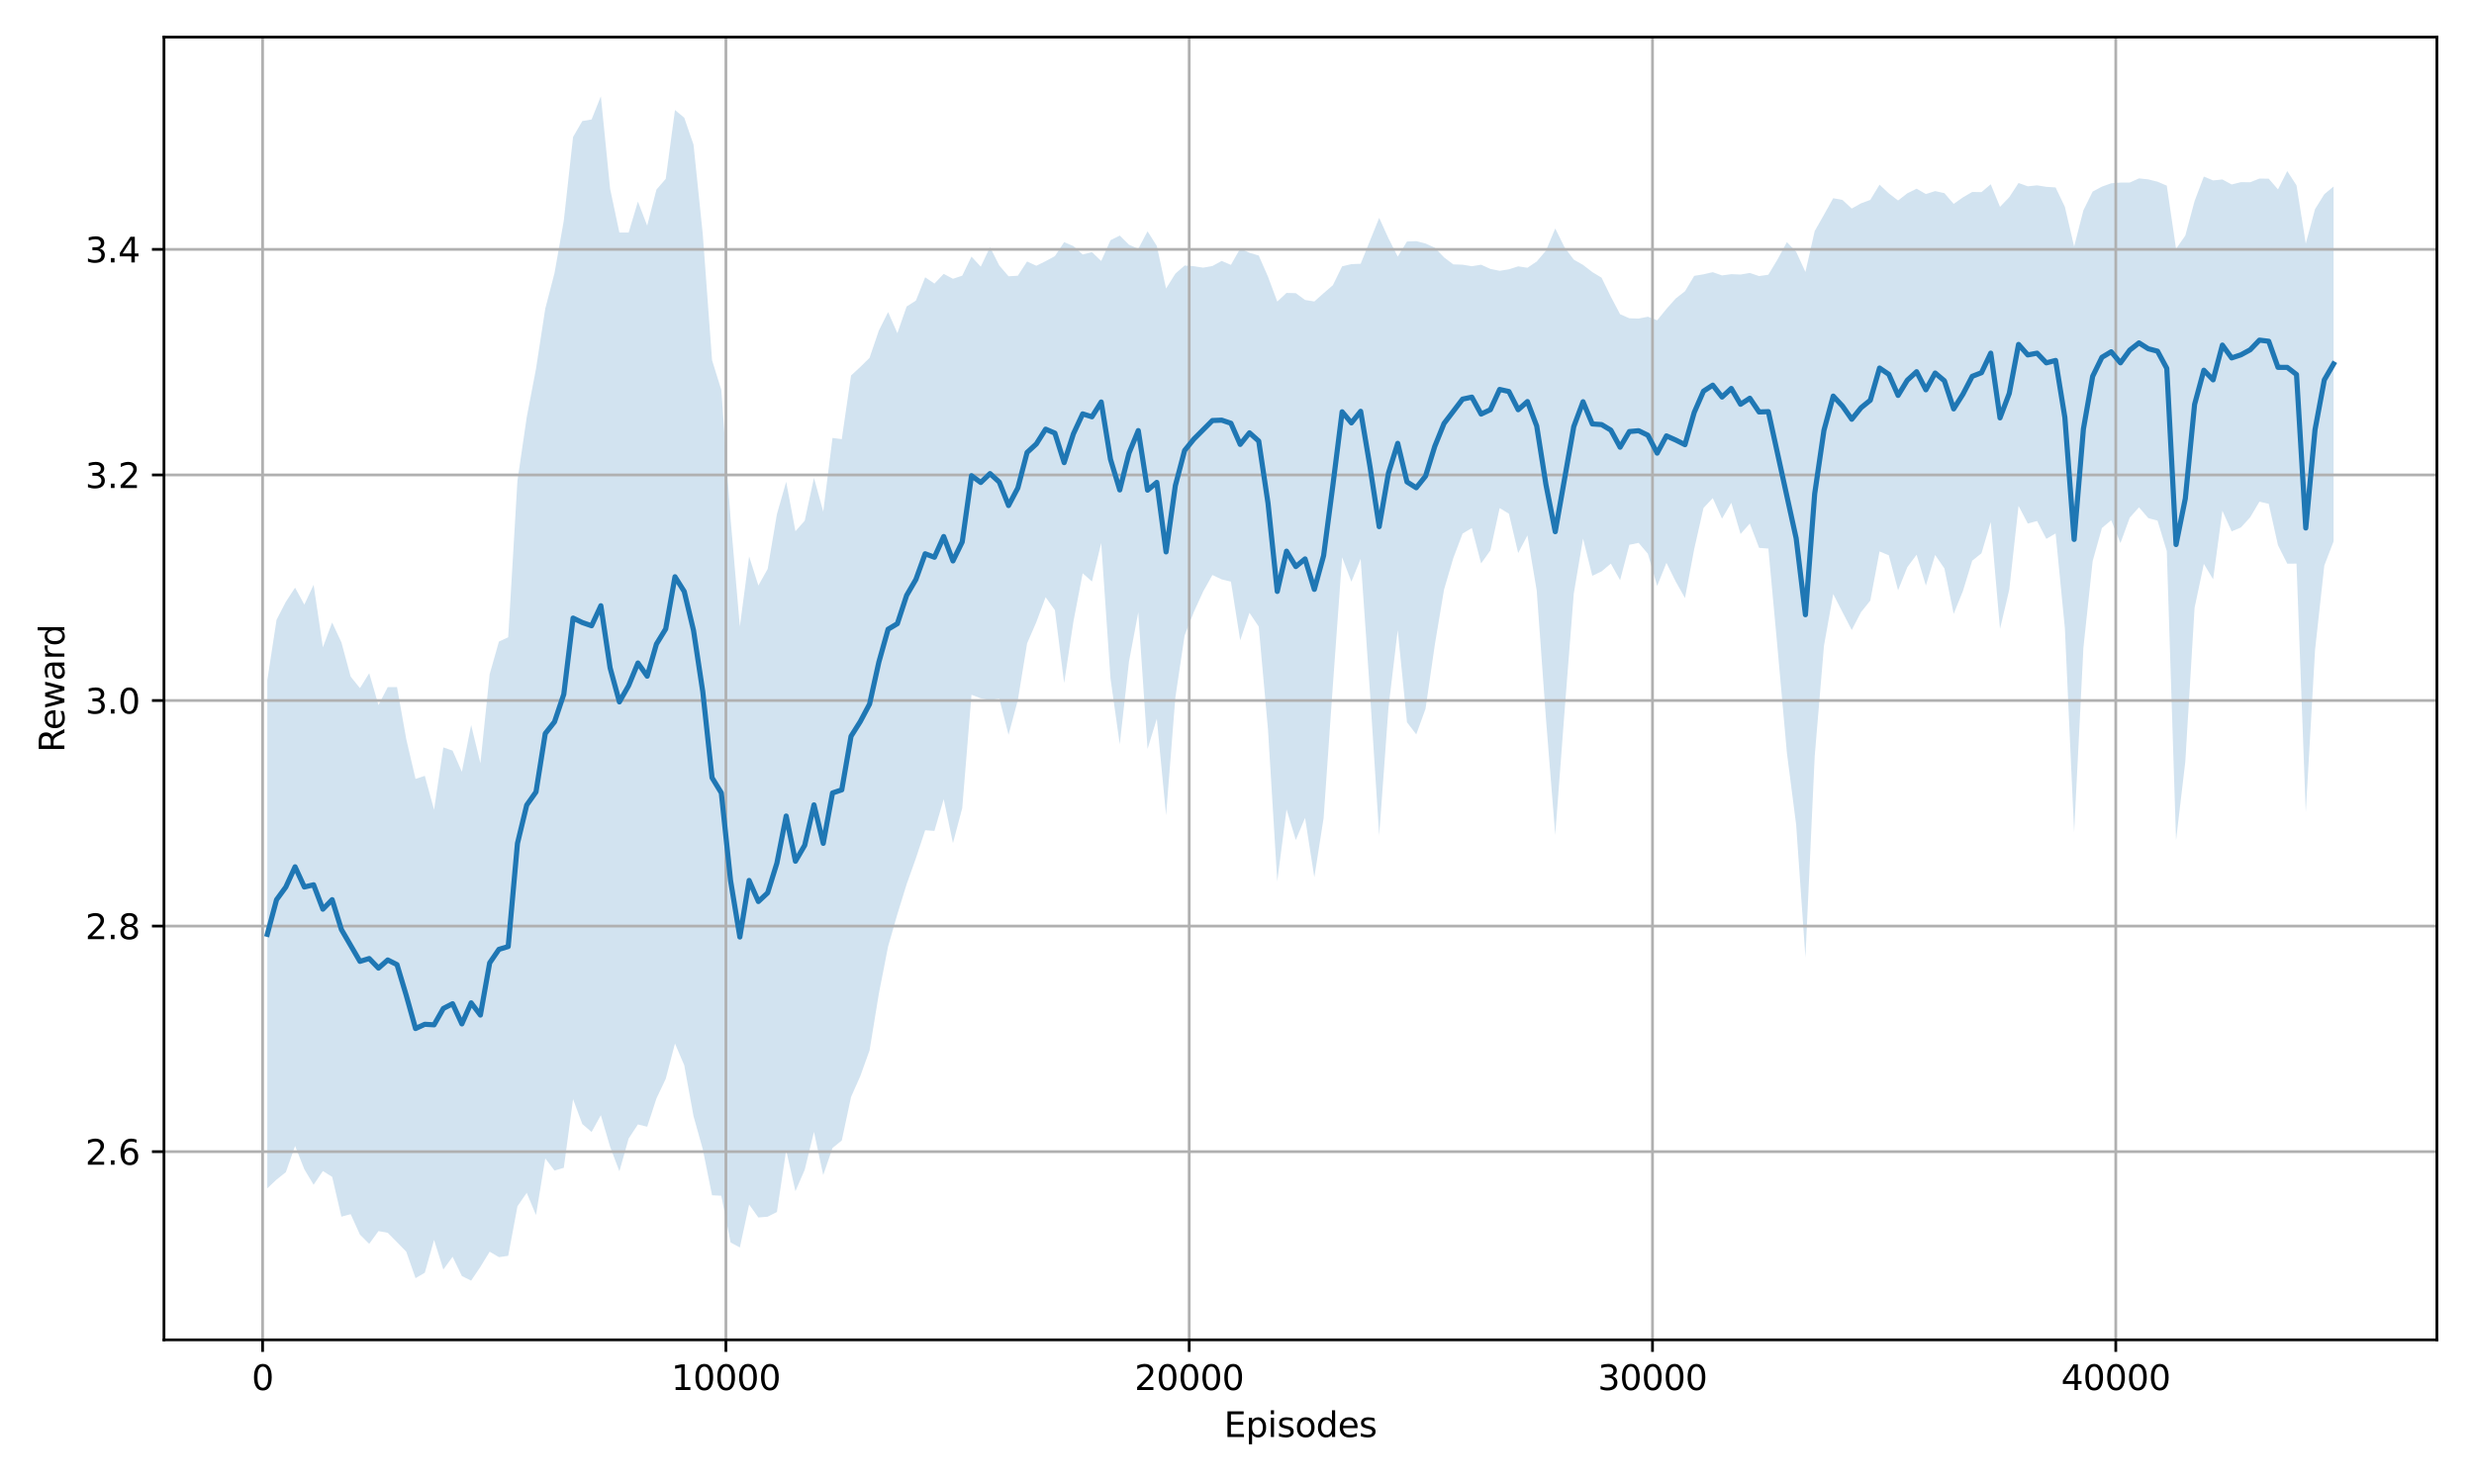 <?xml version="1.0" encoding="utf-8" standalone="no"?>
<!DOCTYPE svg PUBLIC "-//W3C//DTD SVG 1.1//EN"
  "http://www.w3.org/Graphics/SVG/1.1/DTD/svg11.dtd">
<svg xmlns:xlink="http://www.w3.org/1999/xlink" width="720pt" height="432pt" viewBox="0 0 720 432" xmlns="http://www.w3.org/2000/svg" version="1.1">
 <defs>
  <style type="text/css">*{stroke-linejoin: round; stroke-linecap: butt}</style>
 </defs>
 <g id="figure_1">
  <g id="patch_1">
   <path d="M 0 432 
L 720 432 
L 720 0 
L 0 0 
z
" style="fill: #ffffff"/>
  </g>
  <g id="axes_1">
   <g id="patch_2">
    <path d="M 47.72 390.04 
L 709.2 390.04 
L 709.2 10.8 
L 47.72 10.8 
z
" style="fill: #ffffff"/>
   </g>
   <g id="FillBetweenPolyCollection_1">
    <path d="M 77.787 198.038 
L 77.787 345.923 
L 80.484 343.383 
L 83.181 341.243 
L 85.877 333.592 
L 88.574 340.394 
L 91.27 344.891 
L 93.967 340.892 
L 96.664 342.578 
L 99.36 354.182 
L 102.057 353.457 
L 104.753 359.4 
L 107.45 362.088 
L 110.147 358.374 
L 112.843 358.879 
L 115.54 361.598 
L 118.237 364.374 
L 120.933 372.081 
L 123.63 370.497 
L 126.326 360.932 
L 129.023 369.569 
L 131.72 365.86 
L 134.416 371.456 
L 137.113 372.802 
L 139.809 368.787 
L 142.506 364.378 
L 145.203 365.961 
L 147.899 365.574 
L 150.596 351.142 
L 153.293 347.237 
L 155.989 353.709 
L 158.686 337.221 
L 161.382 340.758 
L 164.079 339.963 
L 166.776 319.978 
L 169.472 327.218 
L 172.169 329.533 
L 174.865 324.631 
L 177.562 333.856 
L 180.259 340.956 
L 182.955 331.429 
L 185.652 327.328 
L 188.349 328.003 
L 191.045 319.766 
L 193.742 314.07 
L 196.438 303.769 
L 199.135 310.102 
L 201.832 324.906 
L 204.528 334.539 
L 207.225 347.96 
L 209.921 348.084 
L 212.618 361.691 
L 215.315 363.136 
L 218.011 350.627 
L 220.708 354.418 
L 223.405 354.192 
L 226.101 352.824 
L 228.798 334.847 
L 231.494 346.773 
L 234.191 340.529 
L 236.888 329.482 
L 239.584 342.056 
L 242.281 334.19 
L 244.977 332.009 
L 247.674 319.341 
L 250.371 313.262 
L 253.067 305.765 
L 255.764 289.302 
L 258.461 275.496 
L 261.157 266.123 
L 263.854 257.408 
L 266.55 249.84 
L 269.247 241.693 
L 271.944 241.877 
L 274.64 232.639 
L 277.337 245.433 
L 280.034 235.26 
L 282.73 202.253 
L 285.427 203.278 
L 288.123 203.787 
L 290.82 203.379 
L 293.517 213.899 
L 296.213 203.841 
L 298.91 187.302 
L 301.606 181.085 
L 304.303 173.842 
L 307 177.616 
L 309.696 198.849 
L 312.393 180.934 
L 315.09 166.881 
L 317.786 169.272 
L 320.483 158.058 
L 323.179 197.441 
L 325.876 216.673 
L 328.573 192.549 
L 331.269 178.25 
L 333.966 218.041 
L 336.662 209.253 
L 339.359 237.324 
L 342.056 203.063 
L 344.752 184.975 
L 347.449 178.122 
L 350.146 172.208 
L 352.842 167.385 
L 355.539 168.657 
L 358.235 169.316 
L 360.932 186.402 
L 363.629 178.39 
L 366.325 182.404 
L 369.022 212.373 
L 371.718 256.531 
L 374.415 235.629 
L 377.112 244.524 
L 379.808 238.086 
L 382.505 255.379 
L 385.202 238.169 
L 387.898 199.538 
L 390.595 162.221 
L 393.291 169.333 
L 395.988 162.686 
L 398.685 201.346 
L 401.381 243.195 
L 404.078 206.062 
L 406.774 183.439 
L 409.471 210.262 
L 412.168 213.788 
L 414.864 206.345 
L 417.561 187.757 
L 420.258 171.604 
L 422.954 162.463 
L 425.651 155.317 
L 428.347 153.72 
L 431.044 164.018 
L 433.741 160.241 
L 436.437 147.902 
L 439.134 149.539 
L 441.83 161.002 
L 444.527 155.851 
L 447.224 171.894 
L 449.92 209.273 
L 452.617 243.033 
L 455.314 207.218 
L 458.01 172.8 
L 460.707 156.783 
L 463.403 167.618 
L 466.1 166.345 
L 468.797 164.07 
L 471.493 168.893 
L 474.19 158.591 
L 476.886 158.035 
L 479.583 161.208 
L 482.28 170.574 
L 484.976 163.844 
L 487.673 169.284 
L 490.37 174.098 
L 493.066 159.811 
L 495.763 147.888 
L 498.459 145.005 
L 501.156 150.979 
L 503.853 146.362 
L 506.549 155.449 
L 509.246 152.4 
L 511.943 159.493 
L 514.639 159.688 
L 517.336 188.945 
L 520.032 219.122 
L 522.729 240.12 
L 525.426 278.709 
L 528.122 220.223 
L 530.819 188.032 
L 533.515 172.915 
L 536.212 178.193 
L 538.909 183.389 
L 541.605 178.205 
L 544.302 174.833 
L 546.999 160.527 
L 549.695 161.644 
L 552.392 171.843 
L 555.088 165.088 
L 557.785 161.486 
L 560.482 170.467 
L 563.178 161.557 
L 565.875 165.483 
L 568.571 178.705 
L 571.268 172.038 
L 573.965 163.218 
L 576.661 161.07 
L 579.358 151.957 
L 582.055 183.078 
L 584.751 171.627 
L 587.448 147.255 
L 590.144 152.403 
L 592.841 151.669 
L 595.538 156.868 
L 598.234 155.287 
L 600.931 182.839 
L 603.627 242.278 
L 606.324 188.585 
L 609.021 163.333 
L 611.717 153.704 
L 614.414 151.445 
L 617.111 158.101 
L 619.807 150.702 
L 622.504 147.684 
L 625.2 150.817 
L 627.897 151.557 
L 630.594 160.437 
L 633.29 244.592 
L 635.987 221.661 
L 638.683 176.92 
L 641.38 164.14 
L 644.077 168.64 
L 646.773 148.671 
L 649.47 154.683 
L 652.167 153.553 
L 654.863 150.592 
L 657.56 146.037 
L 660.256 146.66 
L 662.953 158.725 
L 665.65 164.08 
L 668.346 164.071 
L 671.043 236.473 
L 673.739 189.239 
L 676.436 164.645 
L 679.133 157.598 
L 679.133 54.292 
L 679.133 54.292 
L 676.436 56.546 
L 673.739 60.869 
L 671.043 70.917 
L 668.346 53.96 
L 665.65 49.807 
L 662.953 55.138 
L 660.256 52.015 
L 657.56 51.987 
L 654.863 53.049 
L 652.167 53.032 
L 649.47 53.702 
L 646.773 52.243 
L 644.077 52.525 
L 641.38 51.403 
L 638.683 58.532 
L 635.987 68.58 
L 633.29 72.436 
L 630.594 54.045 
L 627.897 52.892 
L 625.2 52.22 
L 622.504 51.934 
L 619.807 53.14 
L 617.111 53.149 
L 614.414 53.355 
L 611.717 54.332 
L 609.021 55.765 
L 606.324 61.221 
L 603.627 71.774 
L 600.931 60.214 
L 598.234 54.564 
L 595.538 54.386 
L 592.841 53.953 
L 590.144 54.236 
L 587.448 53.273 
L 584.751 57.407 
L 582.055 60.21 
L 579.358 53.645 
L 576.661 55.93 
L 573.965 55.882 
L 571.268 57.452 
L 568.571 59.357 
L 565.875 56.226 
L 563.178 55.625 
L 560.482 56.484 
L 557.785 54.931 
L 555.088 56.262 
L 552.392 58.368 
L 549.695 56.288 
L 546.999 53.757 
L 544.302 58.194 
L 541.605 59.195 
L 538.909 60.708 
L 536.212 58.205 
L 533.515 57.695 
L 530.819 62.526 
L 528.122 67.275 
L 525.426 79.179 
L 522.729 73.29 
L 520.032 70.482 
L 517.336 75.477 
L 514.639 79.975 
L 511.943 80.37 
L 509.246 79.455 
L 506.549 79.92 
L 503.853 79.807 
L 501.156 80.178 
L 498.459 79.234 
L 495.763 79.851 
L 493.066 80.305 
L 490.37 84.795 
L 487.673 86.896 
L 484.976 89.929 
L 482.28 93.247 
L 479.583 92.203 
L 476.886 92.733 
L 474.19 92.654 
L 471.493 91.482 
L 468.797 86.357 
L 466.1 80.837 
L 463.403 79.203 
L 460.707 77.115 
L 458.01 75.578 
L 455.314 71.972 
L 452.617 66.515 
L 449.92 72.959 
L 447.224 76.127 
L 444.527 77.947 
L 441.83 77.536 
L 439.134 78.397 
L 436.437 78.831 
L 433.741 78.282 
L 431.044 77.058 
L 428.347 77.499 
L 425.651 77.056 
L 422.954 76.961 
L 420.258 74.929 
L 417.561 72.107 
L 414.864 70.887 
L 412.168 70.195 
L 409.471 70.31 
L 406.774 74.684 
L 404.078 69.379 
L 401.381 63.425 
L 398.685 70.113 
L 395.988 76.784 
L 393.291 76.887 
L 390.595 77.529 
L 387.898 83.033 
L 385.202 85.351 
L 382.505 87.761 
L 379.808 87.326 
L 377.112 85.34 
L 374.415 85.269 
L 371.718 87.797 
L 369.022 80.544 
L 366.325 74.381 
L 363.629 73.59 
L 360.932 72.334 
L 358.235 77.105 
L 355.539 75.957 
L 352.842 77.443 
L 350.146 77.922 
L 347.449 77.5 
L 344.752 77.298 
L 342.056 79.666 
L 339.359 83.996 
L 336.662 71.6 
L 333.966 67.338 
L 331.269 72.44 
L 328.573 71.241 
L 325.876 68.575 
L 323.179 69.936 
L 320.483 75.983 
L 317.786 73.387 
L 315.09 74.081 
L 312.393 71.642 
L 309.696 70.49 
L 307 74.562 
L 304.303 76.024 
L 301.606 77.366 
L 298.91 76.115 
L 296.213 80.268 
L 293.517 80.424 
L 290.82 77.286 
L 288.123 71.949 
L 285.427 77.629 
L 282.73 74.702 
L 280.034 80.254 
L 277.337 81.154 
L 274.64 79.725 
L 271.944 82.556 
L 269.247 80.716 
L 266.55 87.512 
L 263.854 89.224 
L 261.157 96.99 
L 258.461 90.844 
L 255.764 96.231 
L 253.067 104.162 
L 250.371 106.821 
L 247.674 109.309 
L 244.977 127.851 
L 242.281 127.482 
L 239.584 148.952 
L 236.888 139.114 
L 234.191 151.59 
L 231.494 154.641 
L 228.798 140.252 
L 226.101 149.689 
L 223.405 165.636 
L 220.708 170.449 
L 218.011 161.979 
L 215.315 182.401 
L 212.618 151.054 
L 209.921 113.526 
L 207.225 104.845 
L 204.528 68.196 
L 201.832 42.107 
L 199.135 34.272 
L 196.438 32.023 
L 193.742 52.077 
L 191.045 55.191 
L 188.349 65.689 
L 185.652 58.676 
L 182.955 67.7 
L 180.259 67.708 
L 177.562 54.993 
L 174.865 28.038 
L 172.169 34.778 
L 169.472 35.235 
L 166.776 39.88 
L 164.079 64.231 
L 161.382 79.476 
L 158.686 89.858 
L 155.989 107.362 
L 153.293 121.469 
L 150.596 139.889 
L 147.899 185.513 
L 145.203 186.765 
L 142.506 196.245 
L 139.809 222.197 
L 137.113 211.063 
L 134.416 224.671 
L 131.72 218.514 
L 129.023 217.575 
L 126.326 235.734 
L 123.63 225.848 
L 120.933 226.742 
L 118.237 215.2 
L 115.54 200.015 
L 112.843 200.024 
L 110.147 205.267 
L 107.45 195.978 
L 104.753 200.318 
L 102.057 196.975 
L 99.36 187.005 
L 96.664 181.215 
L 93.967 188.448 
L 91.27 170.243 
L 88.574 176.016 
L 85.877 171.073 
L 83.181 175.197 
L 80.484 180.435 
L 77.787 198.038 
z
" clip-path="url(#p31adfbd0c8)" style="fill: #1f77b4; fill-opacity: 0.2"/>
   </g>
   <g id="matplotlib.axis_1">
    <g id="xtick_1">
     <g id="line2d_1">
      <path d="M 76.425 390.04 
L 76.425 10.8 
" clip-path="url(#p31adfbd0c8)" style="fill: none; stroke: #b0b0b0; stroke-width: 0.8; stroke-linecap: square"/>
     </g>
     <g id="line2d_2">
      <defs>
       <path id="mf8b39bd593" d="M 0 0 
L 0 3.5 
" style="stroke: #000000; stroke-width: 0.8"/>
      </defs>
      <g>
       <use xlink:href="#mf8b39bd593" x="76.425" y="390.04" style="stroke: #000000; stroke-width: 0.8"/>
      </g>
     </g>
     <g id="text_1">
      <!-- 0 -->
      <g transform="translate(73.244 404.638) scale(0.1 -0.1)">
       <defs>
        <path id="DejaVuSans-30" d="M 2034 4250 
Q 1547 4250 1301 3770 
Q 1056 3291 1056 2328 
Q 1056 1369 1301 889 
Q 1547 409 2034 409 
Q 2525 409 2770 889 
Q 3016 1369 3016 2328 
Q 3016 3291 2770 3770 
Q 2525 4250 2034 4250 
z
M 2034 4750 
Q 2819 4750 3233 4129 
Q 3647 3509 3647 2328 
Q 3647 1150 3233 529 
Q 2819 -91 2034 -91 
Q 1250 -91 836 529 
Q 422 1150 422 2328 
Q 422 3509 836 4129 
Q 1250 4750 2034 4750 
z
" transform="scale(0.016)"/>
       </defs>
       <use xlink:href="#DejaVuSans-30"/>
      </g>
     </g>
    </g>
    <g id="xtick_2">
     <g id="line2d_3">
      <path d="M 211.256 390.04 
L 211.256 10.8 
" clip-path="url(#p31adfbd0c8)" style="fill: none; stroke: #b0b0b0; stroke-width: 0.8; stroke-linecap: square"/>
     </g>
     <g id="line2d_4">
      <g>
       <use xlink:href="#mf8b39bd593" x="211.256" y="390.04" style="stroke: #000000; stroke-width: 0.8"/>
      </g>
     </g>
     <g id="text_2">
      <!-- 10000 -->
      <g transform="translate(195.35 404.638) scale(0.1 -0.1)">
       <defs>
        <path id="DejaVuSans-31" d="M 794 531 
L 1825 531 
L 1825 4091 
L 703 3866 
L 703 4441 
L 1819 4666 
L 2450 4666 
L 2450 531 
L 3481 531 
L 3481 0 
L 794 0 
L 794 531 
z
" transform="scale(0.016)"/>
       </defs>
       <use xlink:href="#DejaVuSans-31"/>
       <use xlink:href="#DejaVuSans-30" transform="translate(63.623 0)"/>
       <use xlink:href="#DejaVuSans-30" transform="translate(127.246 0)"/>
       <use xlink:href="#DejaVuSans-30" transform="translate(190.869 0)"/>
       <use xlink:href="#DejaVuSans-30" transform="translate(254.492 0)"/>
      </g>
     </g>
    </g>
    <g id="xtick_3">
     <g id="line2d_5">
      <path d="M 346.087 390.04 
L 346.087 10.8 
" clip-path="url(#p31adfbd0c8)" style="fill: none; stroke: #b0b0b0; stroke-width: 0.8; stroke-linecap: square"/>
     </g>
     <g id="line2d_6">
      <g>
       <use xlink:href="#mf8b39bd593" x="346.087" y="390.04" style="stroke: #000000; stroke-width: 0.8"/>
      </g>
     </g>
     <g id="text_3">
      <!-- 20000 -->
      <g transform="translate(330.181 404.638) scale(0.1 -0.1)">
       <defs>
        <path id="DejaVuSans-32" d="M 1228 531 
L 3431 531 
L 3431 0 
L 469 0 
L 469 531 
Q 828 903 1448 1529 
Q 2069 2156 2228 2338 
Q 2531 2678 2651 2914 
Q 2772 3150 2772 3378 
Q 2772 3750 2511 3984 
Q 2250 4219 1831 4219 
Q 1534 4219 1204 4116 
Q 875 4013 500 3803 
L 500 4441 
Q 881 4594 1212 4672 
Q 1544 4750 1819 4750 
Q 2544 4750 2975 4387 
Q 3406 4025 3406 3419 
Q 3406 3131 3298 2873 
Q 3191 2616 2906 2266 
Q 2828 2175 2409 1742 
Q 1991 1309 1228 531 
z
" transform="scale(0.016)"/>
       </defs>
       <use xlink:href="#DejaVuSans-32"/>
       <use xlink:href="#DejaVuSans-30" transform="translate(63.623 0)"/>
       <use xlink:href="#DejaVuSans-30" transform="translate(127.246 0)"/>
       <use xlink:href="#DejaVuSans-30" transform="translate(190.869 0)"/>
       <use xlink:href="#DejaVuSans-30" transform="translate(254.492 0)"/>
      </g>
     </g>
    </g>
    <g id="xtick_4">
     <g id="line2d_7">
      <path d="M 480.918 390.04 
L 480.918 10.8 
" clip-path="url(#p31adfbd0c8)" style="fill: none; stroke: #b0b0b0; stroke-width: 0.8; stroke-linecap: square"/>
     </g>
     <g id="line2d_8">
      <g>
       <use xlink:href="#mf8b39bd593" x="480.918" y="390.04" style="stroke: #000000; stroke-width: 0.8"/>
      </g>
     </g>
     <g id="text_4">
      <!-- 30000 -->
      <g transform="translate(465.012 404.638) scale(0.1 -0.1)">
       <defs>
        <path id="DejaVuSans-33" d="M 2597 2516 
Q 3050 2419 3304 2112 
Q 3559 1806 3559 1356 
Q 3559 666 3084 287 
Q 2609 -91 1734 -91 
Q 1441 -91 1130 -33 
Q 819 25 488 141 
L 488 750 
Q 750 597 1062 519 
Q 1375 441 1716 441 
Q 2309 441 2620 675 
Q 2931 909 2931 1356 
Q 2931 1769 2642 2001 
Q 2353 2234 1838 2234 
L 1294 2234 
L 1294 2753 
L 1863 2753 
Q 2328 2753 2575 2939 
Q 2822 3125 2822 3475 
Q 2822 3834 2567 4026 
Q 2313 4219 1838 4219 
Q 1578 4219 1281 4162 
Q 984 4106 628 3988 
L 628 4550 
Q 988 4650 1302 4700 
Q 1616 4750 1894 4750 
Q 2613 4750 3031 4423 
Q 3450 4097 3450 3541 
Q 3450 3153 3228 2886 
Q 3006 2619 2597 2516 
z
" transform="scale(0.016)"/>
       </defs>
       <use xlink:href="#DejaVuSans-33"/>
       <use xlink:href="#DejaVuSans-30" transform="translate(63.623 0)"/>
       <use xlink:href="#DejaVuSans-30" transform="translate(127.246 0)"/>
       <use xlink:href="#DejaVuSans-30" transform="translate(190.869 0)"/>
       <use xlink:href="#DejaVuSans-30" transform="translate(254.492 0)"/>
      </g>
     </g>
    </g>
    <g id="xtick_5">
     <g id="line2d_9">
      <path d="M 615.749 390.04 
L 615.749 10.8 
" clip-path="url(#p31adfbd0c8)" style="fill: none; stroke: #b0b0b0; stroke-width: 0.8; stroke-linecap: square"/>
     </g>
     <g id="line2d_10">
      <g>
       <use xlink:href="#mf8b39bd593" x="615.749" y="390.04" style="stroke: #000000; stroke-width: 0.8"/>
      </g>
     </g>
     <g id="text_5">
      <!-- 40000 -->
      <g transform="translate(599.843 404.638) scale(0.1 -0.1)">
       <defs>
        <path id="DejaVuSans-34" d="M 2419 4116 
L 825 1625 
L 2419 1625 
L 2419 4116 
z
M 2253 4666 
L 3047 4666 
L 3047 1625 
L 3713 1625 
L 3713 1100 
L 3047 1100 
L 3047 0 
L 2419 0 
L 2419 1100 
L 313 1100 
L 313 1709 
L 2253 4666 
z
" transform="scale(0.016)"/>
       </defs>
       <use xlink:href="#DejaVuSans-34"/>
       <use xlink:href="#DejaVuSans-30" transform="translate(63.623 0)"/>
       <use xlink:href="#DejaVuSans-30" transform="translate(127.246 0)"/>
       <use xlink:href="#DejaVuSans-30" transform="translate(190.869 0)"/>
       <use xlink:href="#DejaVuSans-30" transform="translate(254.492 0)"/>
      </g>
     </g>
    </g>
    <g id="text_6">
     <!-- Episodes -->
     <g transform="translate(356.218 418.317) scale(0.1 -0.1)">
      <defs>
       <path id="DejaVuSans-45" d="M 628 4666 
L 3578 4666 
L 3578 4134 
L 1259 4134 
L 1259 2753 
L 3481 2753 
L 3481 2222 
L 1259 2222 
L 1259 531 
L 3634 531 
L 3634 0 
L 628 0 
L 628 4666 
z
" transform="scale(0.016)"/>
       <path id="DejaVuSans-70" d="M 1159 525 
L 1159 -1331 
L 581 -1331 
L 581 3500 
L 1159 3500 
L 1159 2969 
Q 1341 3281 1617 3432 
Q 1894 3584 2278 3584 
Q 2916 3584 3314 3078 
Q 3713 2572 3713 1747 
Q 3713 922 3314 415 
Q 2916 -91 2278 -91 
Q 1894 -91 1617 61 
Q 1341 213 1159 525 
z
M 3116 1747 
Q 3116 2381 2855 2742 
Q 2594 3103 2138 3103 
Q 1681 3103 1420 2742 
Q 1159 2381 1159 1747 
Q 1159 1113 1420 752 
Q 1681 391 2138 391 
Q 2594 391 2855 752 
Q 3116 1113 3116 1747 
z
" transform="scale(0.016)"/>
       <path id="DejaVuSans-69" d="M 603 3500 
L 1178 3500 
L 1178 0 
L 603 0 
L 603 3500 
z
M 603 4863 
L 1178 4863 
L 1178 4134 
L 603 4134 
L 603 4863 
z
" transform="scale(0.016)"/>
       <path id="DejaVuSans-73" d="M 2834 3397 
L 2834 2853 
Q 2591 2978 2328 3040 
Q 2066 3103 1784 3103 
Q 1356 3103 1142 2972 
Q 928 2841 928 2578 
Q 928 2378 1081 2264 
Q 1234 2150 1697 2047 
L 1894 2003 
Q 2506 1872 2764 1633 
Q 3022 1394 3022 966 
Q 3022 478 2636 193 
Q 2250 -91 1575 -91 
Q 1294 -91 989 -36 
Q 684 19 347 128 
L 347 722 
Q 666 556 975 473 
Q 1284 391 1588 391 
Q 1994 391 2212 530 
Q 2431 669 2431 922 
Q 2431 1156 2273 1281 
Q 2116 1406 1581 1522 
L 1381 1569 
Q 847 1681 609 1914 
Q 372 2147 372 2553 
Q 372 3047 722 3315 
Q 1072 3584 1716 3584 
Q 2034 3584 2315 3537 
Q 2597 3491 2834 3397 
z
" transform="scale(0.016)"/>
       <path id="DejaVuSans-6f" d="M 1959 3097 
Q 1497 3097 1228 2736 
Q 959 2375 959 1747 
Q 959 1119 1226 758 
Q 1494 397 1959 397 
Q 2419 397 2687 759 
Q 2956 1122 2956 1747 
Q 2956 2369 2687 2733 
Q 2419 3097 1959 3097 
z
M 1959 3584 
Q 2709 3584 3137 3096 
Q 3566 2609 3566 1747 
Q 3566 888 3137 398 
Q 2709 -91 1959 -91 
Q 1206 -91 779 398 
Q 353 888 353 1747 
Q 353 2609 779 3096 
Q 1206 3584 1959 3584 
z
" transform="scale(0.016)"/>
       <path id="DejaVuSans-64" d="M 2906 2969 
L 2906 4863 
L 3481 4863 
L 3481 0 
L 2906 0 
L 2906 525 
Q 2725 213 2448 61 
Q 2172 -91 1784 -91 
Q 1150 -91 751 415 
Q 353 922 353 1747 
Q 353 2572 751 3078 
Q 1150 3584 1784 3584 
Q 2172 3584 2448 3432 
Q 2725 3281 2906 2969 
z
M 947 1747 
Q 947 1113 1208 752 
Q 1469 391 1925 391 
Q 2381 391 2643 752 
Q 2906 1113 2906 1747 
Q 2906 2381 2643 2742 
Q 2381 3103 1925 3103 
Q 1469 3103 1208 2742 
Q 947 2381 947 1747 
z
" transform="scale(0.016)"/>
       <path id="DejaVuSans-65" d="M 3597 1894 
L 3597 1613 
L 953 1613 
Q 991 1019 1311 708 
Q 1631 397 2203 397 
Q 2534 397 2845 478 
Q 3156 559 3463 722 
L 3463 178 
Q 3153 47 2828 -22 
Q 2503 -91 2169 -91 
Q 1331 -91 842 396 
Q 353 884 353 1716 
Q 353 2575 817 3079 
Q 1281 3584 2069 3584 
Q 2775 3584 3186 3129 
Q 3597 2675 3597 1894 
z
M 3022 2063 
Q 3016 2534 2758 2815 
Q 2500 3097 2075 3097 
Q 1594 3097 1305 2825 
Q 1016 2553 972 2059 
L 3022 2063 
z
" transform="scale(0.016)"/>
      </defs>
      <use xlink:href="#DejaVuSans-45"/>
      <use xlink:href="#DejaVuSans-70" transform="translate(63.184 0)"/>
      <use xlink:href="#DejaVuSans-69" transform="translate(126.66 0)"/>
      <use xlink:href="#DejaVuSans-73" transform="translate(154.443 0)"/>
      <use xlink:href="#DejaVuSans-6f" transform="translate(206.543 0)"/>
      <use xlink:href="#DejaVuSans-64" transform="translate(267.725 0)"/>
      <use xlink:href="#DejaVuSans-65" transform="translate(331.201 0)"/>
      <use xlink:href="#DejaVuSans-73" transform="translate(392.725 0)"/>
     </g>
    </g>
   </g>
   <g id="matplotlib.axis_2">
    <g id="ytick_1">
     <g id="line2d_11">
      <path d="M 47.72 335.255 
L 709.2 335.255 
" clip-path="url(#p31adfbd0c8)" style="fill: none; stroke: #b0b0b0; stroke-width: 0.8; stroke-linecap: square"/>
     </g>
     <g id="line2d_12">
      <defs>
       <path id="m9a5b0e3a9d" d="M 0 0 
L -3.5 0 
" style="stroke: #000000; stroke-width: 0.8"/>
      </defs>
      <g>
       <use xlink:href="#m9a5b0e3a9d" x="47.72" y="335.255" style="stroke: #000000; stroke-width: 0.8"/>
      </g>
     </g>
     <g id="text_7">
      <!-- 2.6 -->
      <g transform="translate(24.817 339.054) scale(0.1 -0.1)">
       <defs>
        <path id="DejaVuSans-2e" d="M 684 794 
L 1344 794 
L 1344 0 
L 684 0 
L 684 794 
z
" transform="scale(0.016)"/>
        <path id="DejaVuSans-36" d="M 2113 2584 
Q 1688 2584 1439 2293 
Q 1191 2003 1191 1497 
Q 1191 994 1439 701 
Q 1688 409 2113 409 
Q 2538 409 2786 701 
Q 3034 994 3034 1497 
Q 3034 2003 2786 2293 
Q 2538 2584 2113 2584 
z
M 3366 4563 
L 3366 3988 
Q 3128 4100 2886 4159 
Q 2644 4219 2406 4219 
Q 1781 4219 1451 3797 
Q 1122 3375 1075 2522 
Q 1259 2794 1537 2939 
Q 1816 3084 2150 3084 
Q 2853 3084 3261 2657 
Q 3669 2231 3669 1497 
Q 3669 778 3244 343 
Q 2819 -91 2113 -91 
Q 1303 -91 875 529 
Q 447 1150 447 2328 
Q 447 3434 972 4092 
Q 1497 4750 2381 4750 
Q 2619 4750 2861 4703 
Q 3103 4656 3366 4563 
z
" transform="scale(0.016)"/>
       </defs>
       <use xlink:href="#DejaVuSans-32"/>
       <use xlink:href="#DejaVuSans-2e" transform="translate(63.623 0)"/>
       <use xlink:href="#DejaVuSans-36" transform="translate(95.41 0)"/>
      </g>
     </g>
    </g>
    <g id="ytick_2">
     <g id="line2d_13">
      <path d="M 47.72 269.59 
L 709.2 269.59 
" clip-path="url(#p31adfbd0c8)" style="fill: none; stroke: #b0b0b0; stroke-width: 0.8; stroke-linecap: square"/>
     </g>
     <g id="line2d_14">
      <g>
       <use xlink:href="#m9a5b0e3a9d" x="47.72" y="269.59" style="stroke: #000000; stroke-width: 0.8"/>
      </g>
     </g>
     <g id="text_8">
      <!-- 2.8 -->
      <g transform="translate(24.817 273.389) scale(0.1 -0.1)">
       <defs>
        <path id="DejaVuSans-38" d="M 2034 2216 
Q 1584 2216 1326 1975 
Q 1069 1734 1069 1313 
Q 1069 891 1326 650 
Q 1584 409 2034 409 
Q 2484 409 2743 651 
Q 3003 894 3003 1313 
Q 3003 1734 2745 1975 
Q 2488 2216 2034 2216 
z
M 1403 2484 
Q 997 2584 770 2862 
Q 544 3141 544 3541 
Q 544 4100 942 4425 
Q 1341 4750 2034 4750 
Q 2731 4750 3128 4425 
Q 3525 4100 3525 3541 
Q 3525 3141 3298 2862 
Q 3072 2584 2669 2484 
Q 3125 2378 3379 2068 
Q 3634 1759 3634 1313 
Q 3634 634 3220 271 
Q 2806 -91 2034 -91 
Q 1263 -91 848 271 
Q 434 634 434 1313 
Q 434 1759 690 2068 
Q 947 2378 1403 2484 
z
M 1172 3481 
Q 1172 3119 1398 2916 
Q 1625 2713 2034 2713 
Q 2441 2713 2670 2916 
Q 2900 3119 2900 3481 
Q 2900 3844 2670 4047 
Q 2441 4250 2034 4250 
Q 1625 4250 1398 4047 
Q 1172 3844 1172 3481 
z
" transform="scale(0.016)"/>
       </defs>
       <use xlink:href="#DejaVuSans-32"/>
       <use xlink:href="#DejaVuSans-2e" transform="translate(63.623 0)"/>
       <use xlink:href="#DejaVuSans-38" transform="translate(95.41 0)"/>
      </g>
     </g>
    </g>
    <g id="ytick_3">
     <g id="line2d_15">
      <path d="M 47.72 203.924 
L 709.2 203.924 
" clip-path="url(#p31adfbd0c8)" style="fill: none; stroke: #b0b0b0; stroke-width: 0.8; stroke-linecap: square"/>
     </g>
     <g id="line2d_16">
      <g>
       <use xlink:href="#m9a5b0e3a9d" x="47.72" y="203.924" style="stroke: #000000; stroke-width: 0.8"/>
      </g>
     </g>
     <g id="text_9">
      <!-- 3.0 -->
      <g transform="translate(24.817 207.724) scale(0.1 -0.1)">
       <use xlink:href="#DejaVuSans-33"/>
       <use xlink:href="#DejaVuSans-2e" transform="translate(63.623 0)"/>
       <use xlink:href="#DejaVuSans-30" transform="translate(95.41 0)"/>
      </g>
     </g>
    </g>
    <g id="ytick_4">
     <g id="line2d_17">
      <path d="M 47.72 138.259 
L 709.2 138.259 
" clip-path="url(#p31adfbd0c8)" style="fill: none; stroke: #b0b0b0; stroke-width: 0.8; stroke-linecap: square"/>
     </g>
     <g id="line2d_18">
      <g>
       <use xlink:href="#m9a5b0e3a9d" x="47.72" y="138.259" style="stroke: #000000; stroke-width: 0.8"/>
      </g>
     </g>
     <g id="text_10">
      <!-- 3.2 -->
      <g transform="translate(24.817 142.058) scale(0.1 -0.1)">
       <use xlink:href="#DejaVuSans-33"/>
       <use xlink:href="#DejaVuSans-2e" transform="translate(63.623 0)"/>
       <use xlink:href="#DejaVuSans-32" transform="translate(95.41 0)"/>
      </g>
     </g>
    </g>
    <g id="ytick_5">
     <g id="line2d_19">
      <path d="M 47.72 72.594 
L 709.2 72.594 
" clip-path="url(#p31adfbd0c8)" style="fill: none; stroke: #b0b0b0; stroke-width: 0.8; stroke-linecap: square"/>
     </g>
     <g id="line2d_20">
      <g>
       <use xlink:href="#m9a5b0e3a9d" x="47.72" y="72.594" style="stroke: #000000; stroke-width: 0.8"/>
      </g>
     </g>
     <g id="text_11">
      <!-- 3.4 -->
      <g transform="translate(24.817 76.393) scale(0.1 -0.1)">
       <use xlink:href="#DejaVuSans-33"/>
       <use xlink:href="#DejaVuSans-2e" transform="translate(63.623 0)"/>
       <use xlink:href="#DejaVuSans-34" transform="translate(95.41 0)"/>
      </g>
     </g>
    </g>
    <g id="text_12">
     <!-- Reward -->
     <g transform="translate(18.737 219.041) rotate(-90) scale(0.1 -0.1)">
      <defs>
       <path id="DejaVuSans-52" d="M 2841 2188 
Q 3044 2119 3236 1894 
Q 3428 1669 3622 1275 
L 4263 0 
L 3584 0 
L 2988 1197 
Q 2756 1666 2539 1819 
Q 2322 1972 1947 1972 
L 1259 1972 
L 1259 0 
L 628 0 
L 628 4666 
L 2053 4666 
Q 2853 4666 3247 4331 
Q 3641 3997 3641 3322 
Q 3641 2881 3436 2590 
Q 3231 2300 2841 2188 
z
M 1259 4147 
L 1259 2491 
L 2053 2491 
Q 2509 2491 2742 2702 
Q 2975 2913 2975 3322 
Q 2975 3731 2742 3939 
Q 2509 4147 2053 4147 
L 1259 4147 
z
" transform="scale(0.016)"/>
       <path id="DejaVuSans-77" d="M 269 3500 
L 844 3500 
L 1563 769 
L 2278 3500 
L 2956 3500 
L 3675 769 
L 4391 3500 
L 4966 3500 
L 4050 0 
L 3372 0 
L 2619 2869 
L 1863 0 
L 1184 0 
L 269 3500 
z
" transform="scale(0.016)"/>
       <path id="DejaVuSans-61" d="M 2194 1759 
Q 1497 1759 1228 1600 
Q 959 1441 959 1056 
Q 959 750 1161 570 
Q 1363 391 1709 391 
Q 2188 391 2477 730 
Q 2766 1069 2766 1631 
L 2766 1759 
L 2194 1759 
z
M 3341 1997 
L 3341 0 
L 2766 0 
L 2766 531 
Q 2569 213 2275 61 
Q 1981 -91 1556 -91 
Q 1019 -91 701 211 
Q 384 513 384 1019 
Q 384 1609 779 1909 
Q 1175 2209 1959 2209 
L 2766 2209 
L 2766 2266 
Q 2766 2663 2505 2880 
Q 2244 3097 1772 3097 
Q 1472 3097 1187 3025 
Q 903 2953 641 2809 
L 641 3341 
Q 956 3463 1253 3523 
Q 1550 3584 1831 3584 
Q 2591 3584 2966 3190 
Q 3341 2797 3341 1997 
z
" transform="scale(0.016)"/>
       <path id="DejaVuSans-72" d="M 2631 2963 
Q 2534 3019 2420 3045 
Q 2306 3072 2169 3072 
Q 1681 3072 1420 2755 
Q 1159 2438 1159 1844 
L 1159 0 
L 581 0 
L 581 3500 
L 1159 3500 
L 1159 2956 
Q 1341 3275 1631 3429 
Q 1922 3584 2338 3584 
Q 2397 3584 2469 3576 
Q 2541 3569 2628 3553 
L 2631 2963 
z
" transform="scale(0.016)"/>
      </defs>
      <use xlink:href="#DejaVuSans-52"/>
      <use xlink:href="#DejaVuSans-65" transform="translate(64.982 0)"/>
      <use xlink:href="#DejaVuSans-77" transform="translate(126.506 0)"/>
      <use xlink:href="#DejaVuSans-61" transform="translate(208.293 0)"/>
      <use xlink:href="#DejaVuSans-72" transform="translate(269.572 0)"/>
      <use xlink:href="#DejaVuSans-64" transform="translate(308.936 0)"/>
     </g>
    </g>
   </g>
   <g id="line2d_21">
    <path d="M 77.787 271.981 
L 80.484 261.909 
L 83.181 258.22 
L 85.877 252.333 
L 88.574 258.205 
L 91.27 257.567 
L 93.967 264.67 
L 96.664 261.896 
L 99.36 270.594 
L 104.753 279.859 
L 107.45 279.033 
L 110.147 281.821 
L 112.843 279.452 
L 115.54 280.806 
L 118.237 289.787 
L 120.933 299.412 
L 123.63 298.173 
L 126.326 298.333 
L 129.023 293.572 
L 131.72 292.187 
L 134.416 298.064 
L 137.113 291.932 
L 139.809 295.492 
L 142.506 280.312 
L 145.203 276.363 
L 147.899 275.544 
L 150.596 245.516 
L 153.293 234.353 
L 155.989 230.536 
L 158.686 213.54 
L 161.382 210.117 
L 164.079 202.097 
L 166.776 179.929 
L 169.472 181.226 
L 172.169 182.156 
L 174.865 176.335 
L 177.562 194.424 
L 180.259 204.332 
L 182.955 199.565 
L 185.652 193.002 
L 188.349 196.846 
L 191.045 187.478 
L 193.742 183.074 
L 196.438 167.896 
L 199.135 172.187 
L 201.832 183.506 
L 204.528 201.368 
L 207.225 226.403 
L 209.921 230.805 
L 212.618 256.373 
L 215.315 272.768 
L 218.011 256.303 
L 220.708 262.434 
L 223.405 259.914 
L 226.101 251.256 
L 228.798 237.55 
L 231.494 250.707 
L 234.191 246.06 
L 236.888 234.298 
L 239.584 245.504 
L 242.281 230.836 
L 244.977 229.93 
L 247.674 214.325 
L 250.371 210.042 
L 253.067 204.964 
L 255.764 192.766 
L 258.461 183.17 
L 261.157 181.556 
L 263.854 173.316 
L 266.55 168.676 
L 269.247 161.204 
L 271.944 162.217 
L 274.64 156.182 
L 277.337 163.294 
L 280.034 157.757 
L 282.73 138.477 
L 285.427 140.454 
L 288.123 137.868 
L 290.82 140.332 
L 293.517 147.162 
L 296.213 142.055 
L 298.91 131.709 
L 301.606 129.225 
L 304.303 124.933 
L 307 126.089 
L 309.696 134.67 
L 312.393 126.288 
L 315.09 120.481 
L 317.786 121.329 
L 320.483 117.021 
L 323.179 133.688 
L 325.876 142.624 
L 328.573 131.895 
L 331.269 125.345 
L 333.966 142.689 
L 336.662 140.426 
L 339.359 160.66 
L 342.056 141.365 
L 344.752 131.137 
L 347.449 127.811 
L 352.842 122.414 
L 355.539 122.307 
L 358.235 123.211 
L 360.932 129.368 
L 363.629 125.99 
L 366.325 128.393 
L 369.022 146.458 
L 371.718 172.164 
L 374.415 160.449 
L 377.112 164.932 
L 379.808 162.706 
L 382.505 171.57 
L 385.202 161.76 
L 387.898 141.286 
L 390.595 119.875 
L 393.291 123.11 
L 395.988 119.735 
L 398.685 135.73 
L 401.381 153.31 
L 404.078 137.721 
L 406.774 129.061 
L 409.471 140.286 
L 412.168 141.992 
L 414.864 138.616 
L 417.561 129.932 
L 420.258 123.266 
L 425.651 116.186 
L 428.347 115.609 
L 431.044 120.538 
L 433.741 119.261 
L 436.437 113.367 
L 439.134 113.968 
L 441.83 119.269 
L 444.527 116.899 
L 447.224 124.01 
L 449.92 141.116 
L 452.617 154.774 
L 458.01 124.189 
L 460.707 116.949 
L 463.403 123.41 
L 466.1 123.591 
L 468.797 125.213 
L 471.493 130.188 
L 474.19 125.623 
L 476.886 125.384 
L 479.583 126.705 
L 482.28 131.91 
L 484.976 126.887 
L 487.673 128.09 
L 490.37 129.446 
L 493.066 120.058 
L 495.763 113.869 
L 498.459 112.12 
L 501.156 115.578 
L 503.853 113.084 
L 506.549 117.684 
L 509.246 115.927 
L 511.943 119.931 
L 514.639 119.831 
L 522.729 156.705 
L 525.426 178.944 
L 528.122 143.749 
L 530.819 125.279 
L 533.515 115.305 
L 536.212 118.199 
L 538.909 122.049 
L 541.605 118.7 
L 544.302 116.514 
L 546.999 107.142 
L 549.695 108.966 
L 552.392 115.106 
L 555.088 110.675 
L 557.785 108.208 
L 560.482 113.475 
L 563.178 108.591 
L 565.875 110.854 
L 568.571 119.031 
L 571.268 114.745 
L 573.965 109.55 
L 576.661 108.5 
L 579.358 102.801 
L 582.055 121.644 
L 584.751 114.517 
L 587.448 100.264 
L 590.144 103.319 
L 592.841 102.811 
L 595.538 105.627 
L 598.234 104.925 
L 600.931 121.526 
L 603.627 157.026 
L 606.324 124.903 
L 609.021 109.549 
L 611.717 104.018 
L 614.414 102.4 
L 617.111 105.625 
L 619.807 101.921 
L 622.504 99.809 
L 625.2 101.518 
L 627.897 102.224 
L 630.594 107.241 
L 633.29 158.514 
L 635.987 145.12 
L 638.683 117.726 
L 641.38 107.772 
L 644.077 110.583 
L 646.773 100.457 
L 649.47 104.193 
L 652.167 103.292 
L 654.863 101.821 
L 657.56 99.012 
L 660.256 99.338 
L 662.953 106.932 
L 665.65 106.943 
L 668.346 109.016 
L 671.043 153.695 
L 673.739 125.054 
L 676.436 110.596 
L 679.133 105.945 
L 679.133 105.945 
" clip-path="url(#p31adfbd0c8)" style="fill: none; stroke: #1f77b4; stroke-width: 1.5; stroke-linecap: square"/>
   </g>
   <g id="patch_3">
    <path d="M 47.72 390.04 
L 47.72 10.8 
" style="fill: none; stroke: #000000; stroke-width: 0.8; stroke-linejoin: miter; stroke-linecap: square"/>
   </g>
   <g id="patch_4">
    <path d="M 709.2 390.04 
L 709.2 10.8 
" style="fill: none; stroke: #000000; stroke-width: 0.8; stroke-linejoin: miter; stroke-linecap: square"/>
   </g>
   <g id="patch_5">
    <path d="M 47.72 390.04 
L 709.2 390.04 
" style="fill: none; stroke: #000000; stroke-width: 0.8; stroke-linejoin: miter; stroke-linecap: square"/>
   </g>
   <g id="patch_6">
    <path d="M 47.72 10.8 
L 709.2 10.8 
" style="fill: none; stroke: #000000; stroke-width: 0.8; stroke-linejoin: miter; stroke-linecap: square"/>
   </g>
  </g>
 </g>
 <defs>
  <clipPath id="p31adfbd0c8">
   <rect x="47.72" y="10.8" width="661.48" height="379.24"/>
  </clipPath>
 </defs>
</svg>
